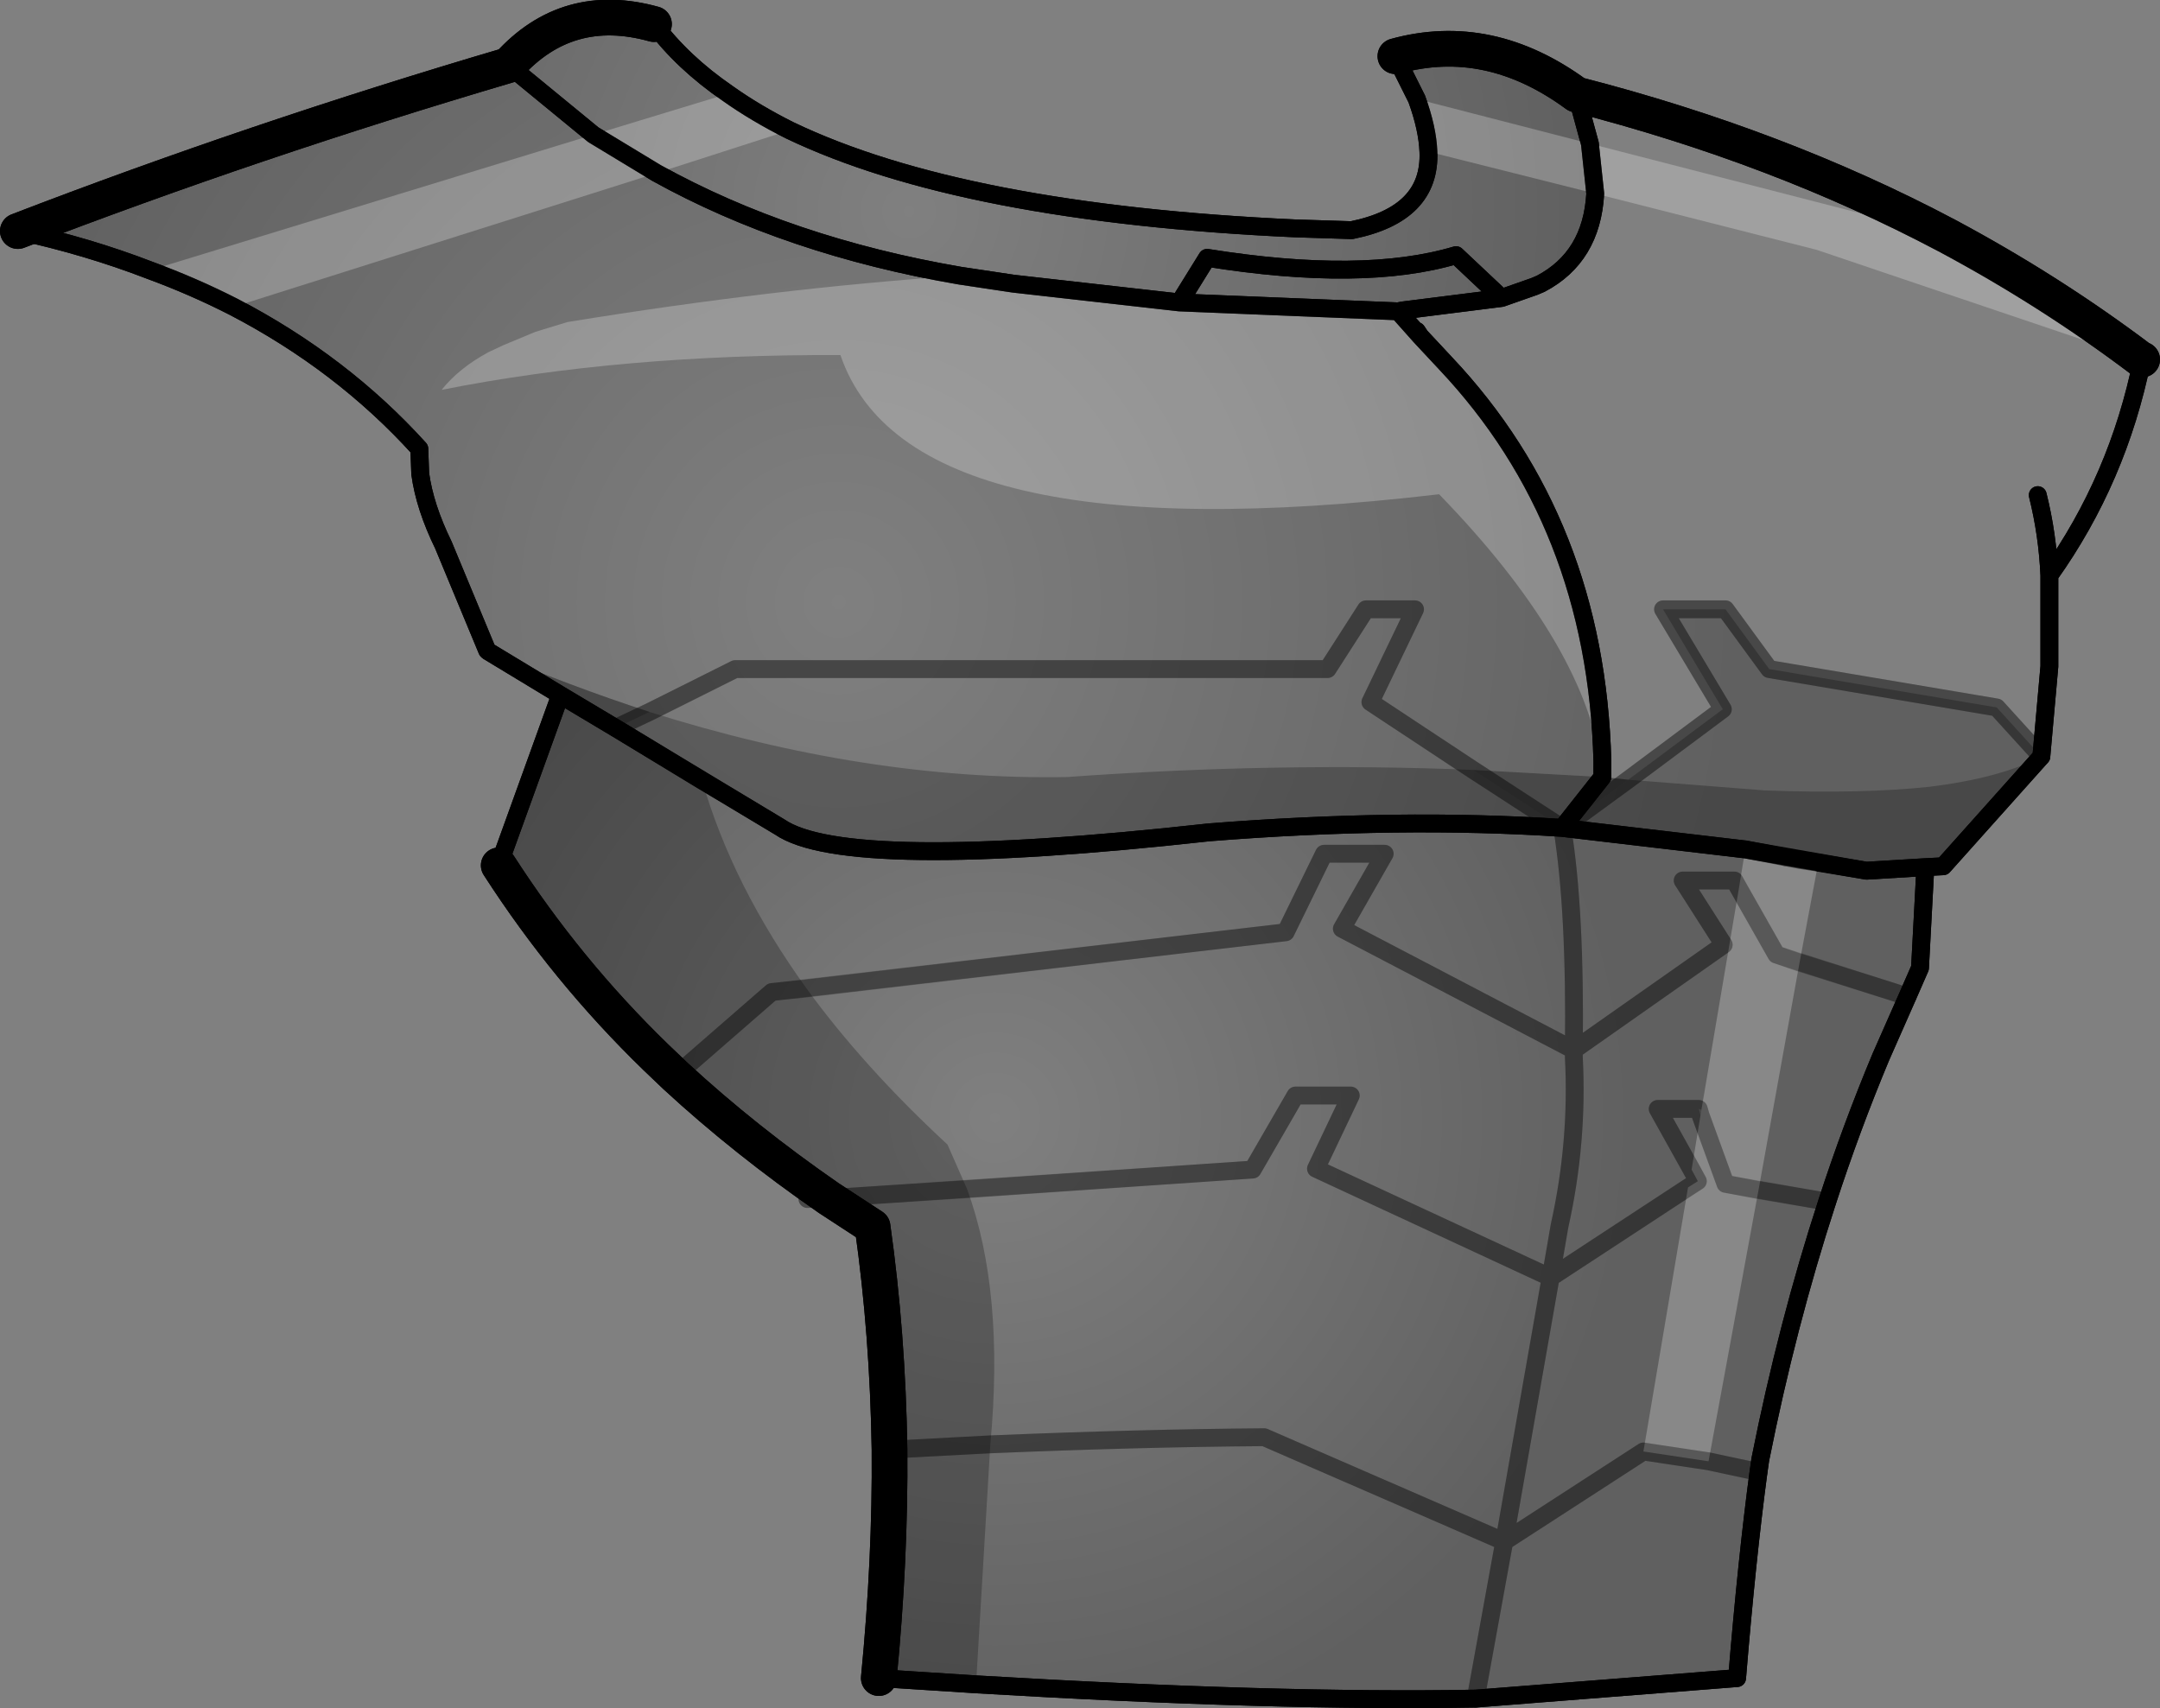 <?xml version="1.0" encoding="UTF-8" standalone="no"?>
<svg xmlns:xlink="http://www.w3.org/1999/xlink" height="95.75px" width="121.05px" xmlns="http://www.w3.org/2000/svg">
  <rect width="100%" height="100%" fill="#808080" stroke="none"/>
  <g transform="matrix(1.0, 0.0, 0.0, 1.0, -140.95, -136.7)">
    <path d="M229.3 142.0 L230.05 144.75 230.35 147.55 Q230.15 151.1 227.3 152.6 L226.95 152.75 225.1 153.4 222.55 151.0 Q217.35 152.55 208.6 151.15 L207.05 153.65 208.6 151.15 Q217.35 152.55 222.55 151.0 L225.1 153.4 219.55 154.1 219.3 154.15 207.05 153.65 197.75 152.6 194.75 152.15 Q185.15 150.5 177.75 146.4 L174.2 144.25 169.45 140.35 Q172.75 136.7 177.6 138.05 179.2 140.2 181.75 141.95 183.3 143.05 185.2 144.0 194.9 148.65 213.55 149.5 L216.7 149.6 Q221.15 148.7 221.0 145.2 220.95 143.9 220.35 142.25 L219.15 139.85 Q224.4 138.4 229.3 142.0" fill="url(#gradient0)" fill-rule="evenodd" stroke="none"/>
    <path d="M169.45 140.35 L174.2 144.25 177.75 146.4 Q185.15 150.5 194.75 152.15 L197.75 152.6 207.05 153.65 219.3 154.15 219.4 154.25 220.55 155.55 221.95 157.05 Q230.4 166.0 230.75 179.35 L230.75 180.25 223.5 179.85 217.75 176.05 220.25 170.85 217.5 170.85 215.35 174.2 182.15 174.2 177.35 176.6 182.15 174.2 215.35 174.2 217.5 170.85 220.25 170.85 217.75 176.05 223.5 179.85 228.5 183.1 Q219.4 182.5 208.7 183.35 188.35 185.6 184.65 183.05 L175.45 177.5 177.35 176.6 Q172.9 175.15 168.3 173.2 L168.25 173.15 165.8 167.25 Q164.75 165.1 164.5 163.25 L164.45 161.85 Q160.1 157.05 154.05 153.9 151.8 152.75 149.35 151.85 145.85 150.5 141.95 149.65 155.2 144.55 169.45 140.35 M230.65 179.4 L230.75 179.35 230.65 179.4 M232.2 180.4 L237.5 176.45 234.15 170.85 237.65 170.85 240.1 174.2 252.85 176.35 255.35 179.1 249.85 185.25 248.85 185.3 245.55 185.5 242.85 185.05 241.85 184.9 241.05 184.75 238.75 184.3 238.7 184.3 228.5 183.1 232.2 180.4" fill="url(#gradient1)" fill-rule="evenodd" stroke="none"/>
    <path d="M175.45 177.5 L184.65 183.05 Q188.35 185.6 208.7 183.35 219.4 182.5 228.5 183.1 229.25 187.7 229.15 195.55 L216.15 188.75 218.55 184.55 215.15 184.55 213.0 188.95 184.2 192.3 178.8 197.0 184.2 192.3 213.0 188.95 215.15 184.55 218.55 184.55 216.15 188.75 229.15 195.55 Q229.25 187.7 228.5 183.1 L238.7 184.3 238.75 184.35 241.05 184.75 241.85 184.9 242.85 185.05 245.55 185.5 248.85 185.3 248.55 190.95 247.85 192.55 246.35 195.95 Q244.7 199.9 243.35 204.05 L237.65 203.05 236.25 199.2 237.65 203.05 243.35 204.05 Q241.1 210.95 239.6 218.5 L239.5 219.2 Q238.85 224.05 238.3 230.75 L223.65 231.9 Q212.5 232.1 195.65 231.1 L190.2 230.75 Q190.85 224.1 190.8 217.95 190.7 211.45 189.85 205.45 L187.4 203.85 211.15 202.25 213.55 198.1 216.65 198.1 214.7 202.2 227.85 208.3 225.25 223.1 211.8 217.25 Q204.85 217.3 196.45 217.65 L190.8 217.95 196.45 217.65 Q204.85 217.3 211.8 217.25 L225.25 223.1 227.85 208.3 214.7 202.2 216.65 198.1 213.55 198.1 211.15 202.25 187.4 203.85 Q182.7 200.6 178.8 197.0 L177.7 195.95 Q172.7 191.1 168.9 185.2 L172.35 175.65 175.45 177.5 M236.15 198.85 L233.85 198.85 236.1 202.9 227.85 208.3 228.35 205.4 Q229.4 200.7 229.15 195.95 L229.15 195.55 237.55 189.65 235.25 186.05 238.15 186.05 240.5 190.2 247.85 192.55 240.5 190.2 238.15 186.05 235.25 186.05 237.55 189.65 229.15 195.55 229.15 195.95 Q229.4 200.7 228.35 205.4 L227.85 208.3 236.1 202.9 233.85 198.85 236.15 198.85 236.25 199.2 236.3 198.9 236.15 198.85 M223.65 231.9 L225.25 223.1 233.05 218.05 236.7 218.6 239.5 219.2 236.7 218.6 233.05 218.05 225.25 223.1 223.65 231.9" fill="url(#gradient2)" fill-rule="evenodd" stroke="none"/>
    <path d="M168.3 173.2 Q172.9 175.15 177.35 176.6 L175.45 177.5 172.35 175.65 168.3 173.2 M223.5 179.85 L230.75 180.25 228.5 183.1 230.75 180.25 232.2 180.4 228.5 183.1 223.5 179.85" fill="#000000" fill-opacity="0.251" fill-rule="evenodd" stroke="none"/>
    <path d="M219.3 154.15 L219.55 154.1 219.4 154.25 219.3 154.15" fill="#ffffff" fill-opacity="0.251" fill-rule="evenodd" stroke="none"/>
    <path d="M227.3 152.6 Q230.15 151.1 230.35 147.55 L230.05 144.75 229.3 142.0 M219.15 139.85 L220.35 142.25 Q220.95 143.9 221.0 145.2 221.15 148.7 216.7 149.6 L213.55 149.5 Q194.9 148.65 185.2 144.0 183.3 143.05 181.75 141.95 179.2 140.2 177.6 138.05 M169.45 140.35 L174.2 144.25 177.75 146.4 Q185.15 150.5 194.75 152.15 L197.75 152.6 207.05 153.65 208.6 151.15 Q217.35 152.55 222.55 151.0 L225.1 153.4 226.95 152.75 227.3 152.6 M141.95 149.65 Q145.85 150.5 149.35 151.85 151.8 152.75 154.05 153.9 160.1 157.05 164.45 161.85 L164.5 163.25 Q164.75 165.1 165.8 167.25 L168.25 173.15 168.3 173.2 172.35 175.65 175.45 177.5 184.65 183.05 Q188.35 185.6 208.7 183.35 219.4 182.5 228.5 183.1 L230.75 180.25 230.75 179.35 Q230.4 166.0 221.95 157.05 L220.55 155.55 220.35 155.25 M172.35 175.65 L168.9 185.2 M255.35 179.1 L255.8 174.05 255.8 168.95 Q255.7 166.65 255.15 164.45 M219.55 154.1 L219.3 154.15 219.4 154.25 220.55 155.55 M219.55 154.1 L225.1 153.4 M207.05 153.65 L219.3 154.15 M238.7 184.3 L228.5 183.1 M241.05 184.75 L238.75 184.3 238.7 184.3 M243.35 204.05 Q244.7 199.9 246.35 195.95 L247.85 192.55 248.55 190.95 248.85 185.3 245.55 185.5 242.85 185.05 M261.0 156.9 L261.0 156.85 M261.0 156.9 Q259.65 163.55 255.8 168.95 M255.35 179.1 L249.85 185.25 248.85 185.3 M243.35 204.05 Q241.1 210.95 239.6 218.5 L239.5 219.2 Q238.85 224.05 238.3 230.75 L223.65 231.9 Q212.5 232.1 195.65 231.1 L190.2 230.75" fill="none" stroke="#000000" stroke-linecap="round" stroke-linejoin="round" stroke-width="1.0"/>
    <path d="M229.3 142.0 Q224.4 138.4 219.15 139.85 M177.6 138.05 Q172.75 136.7 169.45 140.35 155.2 144.55 141.95 149.65 M168.9 185.2 Q172.7 191.1 177.7 195.95 L178.8 197.0 Q182.7 200.6 187.4 203.85 L189.85 205.45 Q190.7 211.45 190.8 217.95 190.85 224.1 190.2 230.75 M261.0 156.85 L260.95 156.85 Q255.85 153.0 250.05 149.9 240.6 144.9 229.3 142.0" fill="none" stroke="#000000" stroke-linecap="round" stroke-linejoin="round" stroke-width="2.0"/>
    <path d="M177.35 176.6 L182.15 174.2 215.35 174.2 217.5 170.85 220.25 170.85 217.75 176.05 223.5 179.85 228.5 183.1 232.2 180.4 237.5 176.45 234.15 170.85 237.65 170.85 240.1 174.2 252.85 176.35 255.35 179.1 M177.35 176.6 L175.45 177.5 M178.8 197.0 L184.2 192.3 213.0 188.95 215.15 184.55 218.55 184.55 216.15 188.75 229.15 195.55 Q229.25 187.7 228.5 183.1 M247.85 192.55 L240.5 190.2 238.15 186.05 235.25 186.05 237.55 189.65 229.15 195.55 229.15 195.95 Q229.4 200.7 228.35 205.4 L227.85 208.3 236.1 202.9 233.85 198.85 236.15 198.85 236.25 199.2 237.65 203.05 243.35 204.05 M187.4 203.85 L186.2 203.9 M239.5 219.2 L236.7 218.6 233.05 218.05 225.25 223.1 223.65 231.9 M190.8 217.95 L196.45 217.65 Q204.85 217.3 211.8 217.25 L225.25 223.1 227.85 208.3 214.7 202.2 216.65 198.1 213.55 198.1 211.15 202.25 187.4 203.85" fill="none" stroke="#000000" stroke-linecap="round" stroke-linejoin="round" stroke-opacity="0.251" stroke-width="1.0"/>
    <path d="M242.85 185.05 L241.85 184.9 241.05 184.75" fill="none" stroke="#000000" stroke-linecap="round" stroke-linejoin="round" stroke-width="1.0"/>
    <path d="M230.35 147.55 L221.0 145.2 Q220.95 143.9 220.35 142.25 L230.05 144.75 230.35 147.55 230.05 144.75 250.05 149.9 Q255.85 153.0 260.95 156.85 L242.75 150.7 230.35 147.55 M185.2 144.0 L177.75 146.4 174.2 144.25 177.75 146.4 154.05 153.9 Q151.8 152.75 149.35 151.85 L174.2 144.25 181.75 141.95 Q183.3 143.05 185.2 144.0 M194.75 152.15 L197.75 152.6 207.05 153.65 219.3 154.15 220.55 155.55 221.95 157.05 Q230.4 166.0 230.75 179.35 L230.65 179.4 Q229.6 172.65 221.6 164.4 191.9 167.9 188.05 156.6 175.75 156.55 165.7 158.55 166.65 157.35 168.3 156.45 L169.15 156.05 170.95 155.3 172.75 154.75 Q184.4 152.85 194.75 152.15 M238.4 186.5 L238.75 184.35 242.85 185.05 241.8 190.65 240.5 190.2 238.4 186.5 240.5 190.2 241.8 190.65 239.5 203.4 237.65 203.05 236.25 199.2 237.65 203.05 239.5 203.4 236.7 218.6 233.05 218.05 235.55 203.25 236.1 202.9 235.75 202.25 236.25 199.2 238.4 186.5" fill="#ffffff" fill-opacity="0.251" fill-rule="evenodd" stroke="none"/>
    <path d="M168.3 173.2 Q172.9 175.15 177.35 176.6 189.55 180.45 200.75 180.25 212.55 179.4 223.5 179.85 L230.75 180.25 228.5 183.1 230.75 180.25 232.2 180.4 239.85 181.0 Q245.25 181.2 249.05 180.8 253.1 180.3 255.35 179.1 L249.85 185.25 248.85 185.3 245.55 185.5 238.7 184.3 228.5 183.1 Q219.4 182.5 208.7 183.35 188.35 185.6 184.65 183.05 L180.3 180.45 175.45 177.5 172.35 175.65 175.45 177.5 180.3 180.45 Q182.0 186.35 186.15 192.1 L184.2 192.3 178.8 197.0 184.2 192.3 186.15 192.1 Q189.35 196.5 194.05 200.85 L195.15 203.35 Q197.25 209.1 196.45 217.65 L195.65 231.1 190.2 230.75 Q190.85 224.1 190.8 217.95 190.7 211.45 189.85 205.45 L187.4 203.85 195.15 203.35 187.4 203.85 Q182.7 200.6 178.8 197.0 L177.7 195.95 Q172.7 191.1 168.9 185.2 L172.35 175.65 168.3 173.2 M223.5 179.85 L228.5 183.1 223.5 179.85 M175.45 177.5 L177.35 176.6 175.45 177.5 M232.2 180.4 L228.5 183.1 232.2 180.4 M190.8 217.95 L196.45 217.65 190.8 217.95" fill="#000000" fill-opacity="0.251" fill-rule="evenodd" stroke="none"/>
    <path d="M260.95 156.85 Q255.85 153.0 250.05 149.9 240.6 144.9 229.3 142.0 224.4 138.4 219.15 139.85 M177.6 138.05 Q172.75 136.7 169.45 140.35 155.2 144.55 141.95 149.65 M168.9 185.2 Q172.7 191.1 177.7 195.95 L178.8 197.0 Q182.7 200.6 187.4 203.85 L189.85 205.45 Q190.7 211.45 190.8 217.95 190.85 224.1 190.2 230.75 M260.95 156.85 L261.0 156.85" fill="none" stroke="#000000" stroke-linecap="round" stroke-linejoin="round" stroke-width="2.0"/>
    <path d="M230.35 147.55 L230.05 144.75 229.3 142.0 M220.35 142.25 Q220.95 143.9 221.0 145.2 221.15 148.7 216.7 149.6 L213.55 149.5 Q194.9 148.65 185.2 144.0 183.3 143.05 181.75 141.95 179.2 140.2 177.6 138.05 M177.75 146.4 Q185.15 150.5 194.75 152.15 L197.75 152.6 207.05 153.65 208.6 151.15 Q217.35 152.55 222.55 151.0 L225.1 153.4 226.95 152.75 227.3 152.6 Q230.15 151.1 230.35 147.55 M219.15 139.85 L220.35 142.25 M174.2 144.25 L177.75 146.4 M154.05 153.9 Q160.1 157.05 164.45 161.85 L164.5 163.25 Q164.75 165.1 165.8 167.25 L168.25 173.15 168.3 173.2 172.35 175.65 168.9 185.2 M230.75 180.25 L230.75 179.35 Q230.4 166.0 221.95 157.05 L220.55 155.55 220.35 155.25 M169.45 140.35 L174.2 144.25 M149.35 151.85 Q151.8 152.75 154.05 153.9 M141.95 149.65 Q145.85 150.5 149.35 151.85 M180.3 180.45 L175.45 177.5 172.35 175.65 M180.3 180.45 L184.65 183.05 Q188.35 185.6 208.7 183.35 219.4 182.5 228.5 183.1 L230.75 180.25 M219.3 154.15 L220.55 155.55 M207.05 153.65 L219.3 154.15 219.55 154.1 225.1 153.4 M255.35 179.1 L255.8 174.05 255.8 168.95 Q255.7 166.65 255.15 164.45 M247.85 192.55 L248.55 190.95 248.85 185.3 245.55 185.5 238.7 184.3 228.5 183.1 M261.0 156.85 Q259.65 163.55 255.8 168.95 M255.35 179.1 L249.85 185.25 248.85 185.3 M247.85 192.55 L246.35 195.95 Q244.7 199.9 243.35 204.05 241.1 210.95 239.6 218.5 L239.5 219.2 Q238.85 224.05 238.3 230.75 L223.65 231.9 Q212.5 232.1 195.65 231.1 L190.2 230.75" fill="none" stroke="#000000" stroke-linecap="round" stroke-linejoin="round" stroke-width="1.0"/>
    <path d="M177.35 176.6 L182.15 174.2 215.35 174.2 217.5 170.85 220.25 170.85 217.75 176.05 223.5 179.85 228.5 183.1 232.2 180.4 237.5 176.45 234.15 170.85 237.65 170.85 240.1 174.2 252.85 176.35 255.35 179.1 M178.8 197.0 L184.2 192.3 186.15 192.1 213.0 188.95 215.15 184.55 218.55 184.55 216.15 188.75 229.15 195.55 Q229.25 187.7 228.5 183.1 M177.35 176.6 L175.45 177.5 M238.4 186.5 L240.5 190.2 241.8 190.65 247.85 192.55 M195.15 203.35 L211.15 202.25 213.55 198.1 216.65 198.1 214.7 202.2 227.85 208.3 228.35 205.4 Q229.4 200.7 229.15 195.95 L229.15 195.55 237.55 189.65 235.25 186.05 238.15 186.05 238.4 186.5 M236.25 199.2 L237.65 203.05 239.5 203.4 243.35 204.05 M187.4 203.85 L186.2 203.9 M235.75 202.25 L236.1 202.9 235.55 203.25 227.85 208.3 225.25 223.1 233.05 218.05 236.7 218.6 239.5 219.2 M236.25 199.2 L236.15 198.85 233.85 198.85 235.75 202.25 M223.65 231.9 L225.25 223.1 211.8 217.25 Q204.85 217.3 196.45 217.65 L190.8 217.95 M187.4 203.85 L195.15 203.35" fill="none" stroke="#000000" stroke-linecap="round" stroke-linejoin="round" stroke-opacity="0.251" stroke-width="1.0"/>
  </g>
  <defs>
    <radialGradient cx="0" cy="0" gradientTransform="matrix(0.047, 0.0, 0.0, 0.047, 191.9, 148.55)" gradientUnits="userSpaceOnUse" id="gradient0" r="819.2" spreadMethod="pad">
      <stop offset="0.0" stop-color="#000000" stop-opacity="0.0"/>
      <stop offset="1.0" stop-color="#000000" stop-opacity="0.251"/>
    </radialGradient>
    <radialGradient cx="0" cy="0" gradientTransform="matrix(0.062, 0.0, 0.0, 0.062, 187.95, 170.45)" gradientUnits="userSpaceOnUse" id="gradient1" r="819.2" spreadMethod="pad">
      <stop offset="0.0" stop-color="#000000" stop-opacity="0.0"/>
      <stop offset="1.0" stop-color="#000000" stop-opacity="0.251"/>
    </radialGradient>
    <radialGradient cx="0" cy="0" gradientTransform="matrix(0.044, 0.0, 0.0, 0.044, 196.7, 199.35)" gradientUnits="userSpaceOnUse" id="gradient2" r="819.2" spreadMethod="pad">
      <stop offset="0.0" stop-color="#000000" stop-opacity="0.0"/>
      <stop offset="1.0" stop-color="#000000" stop-opacity="0.251"/>
    </radialGradient>
  </defs>
</svg>
